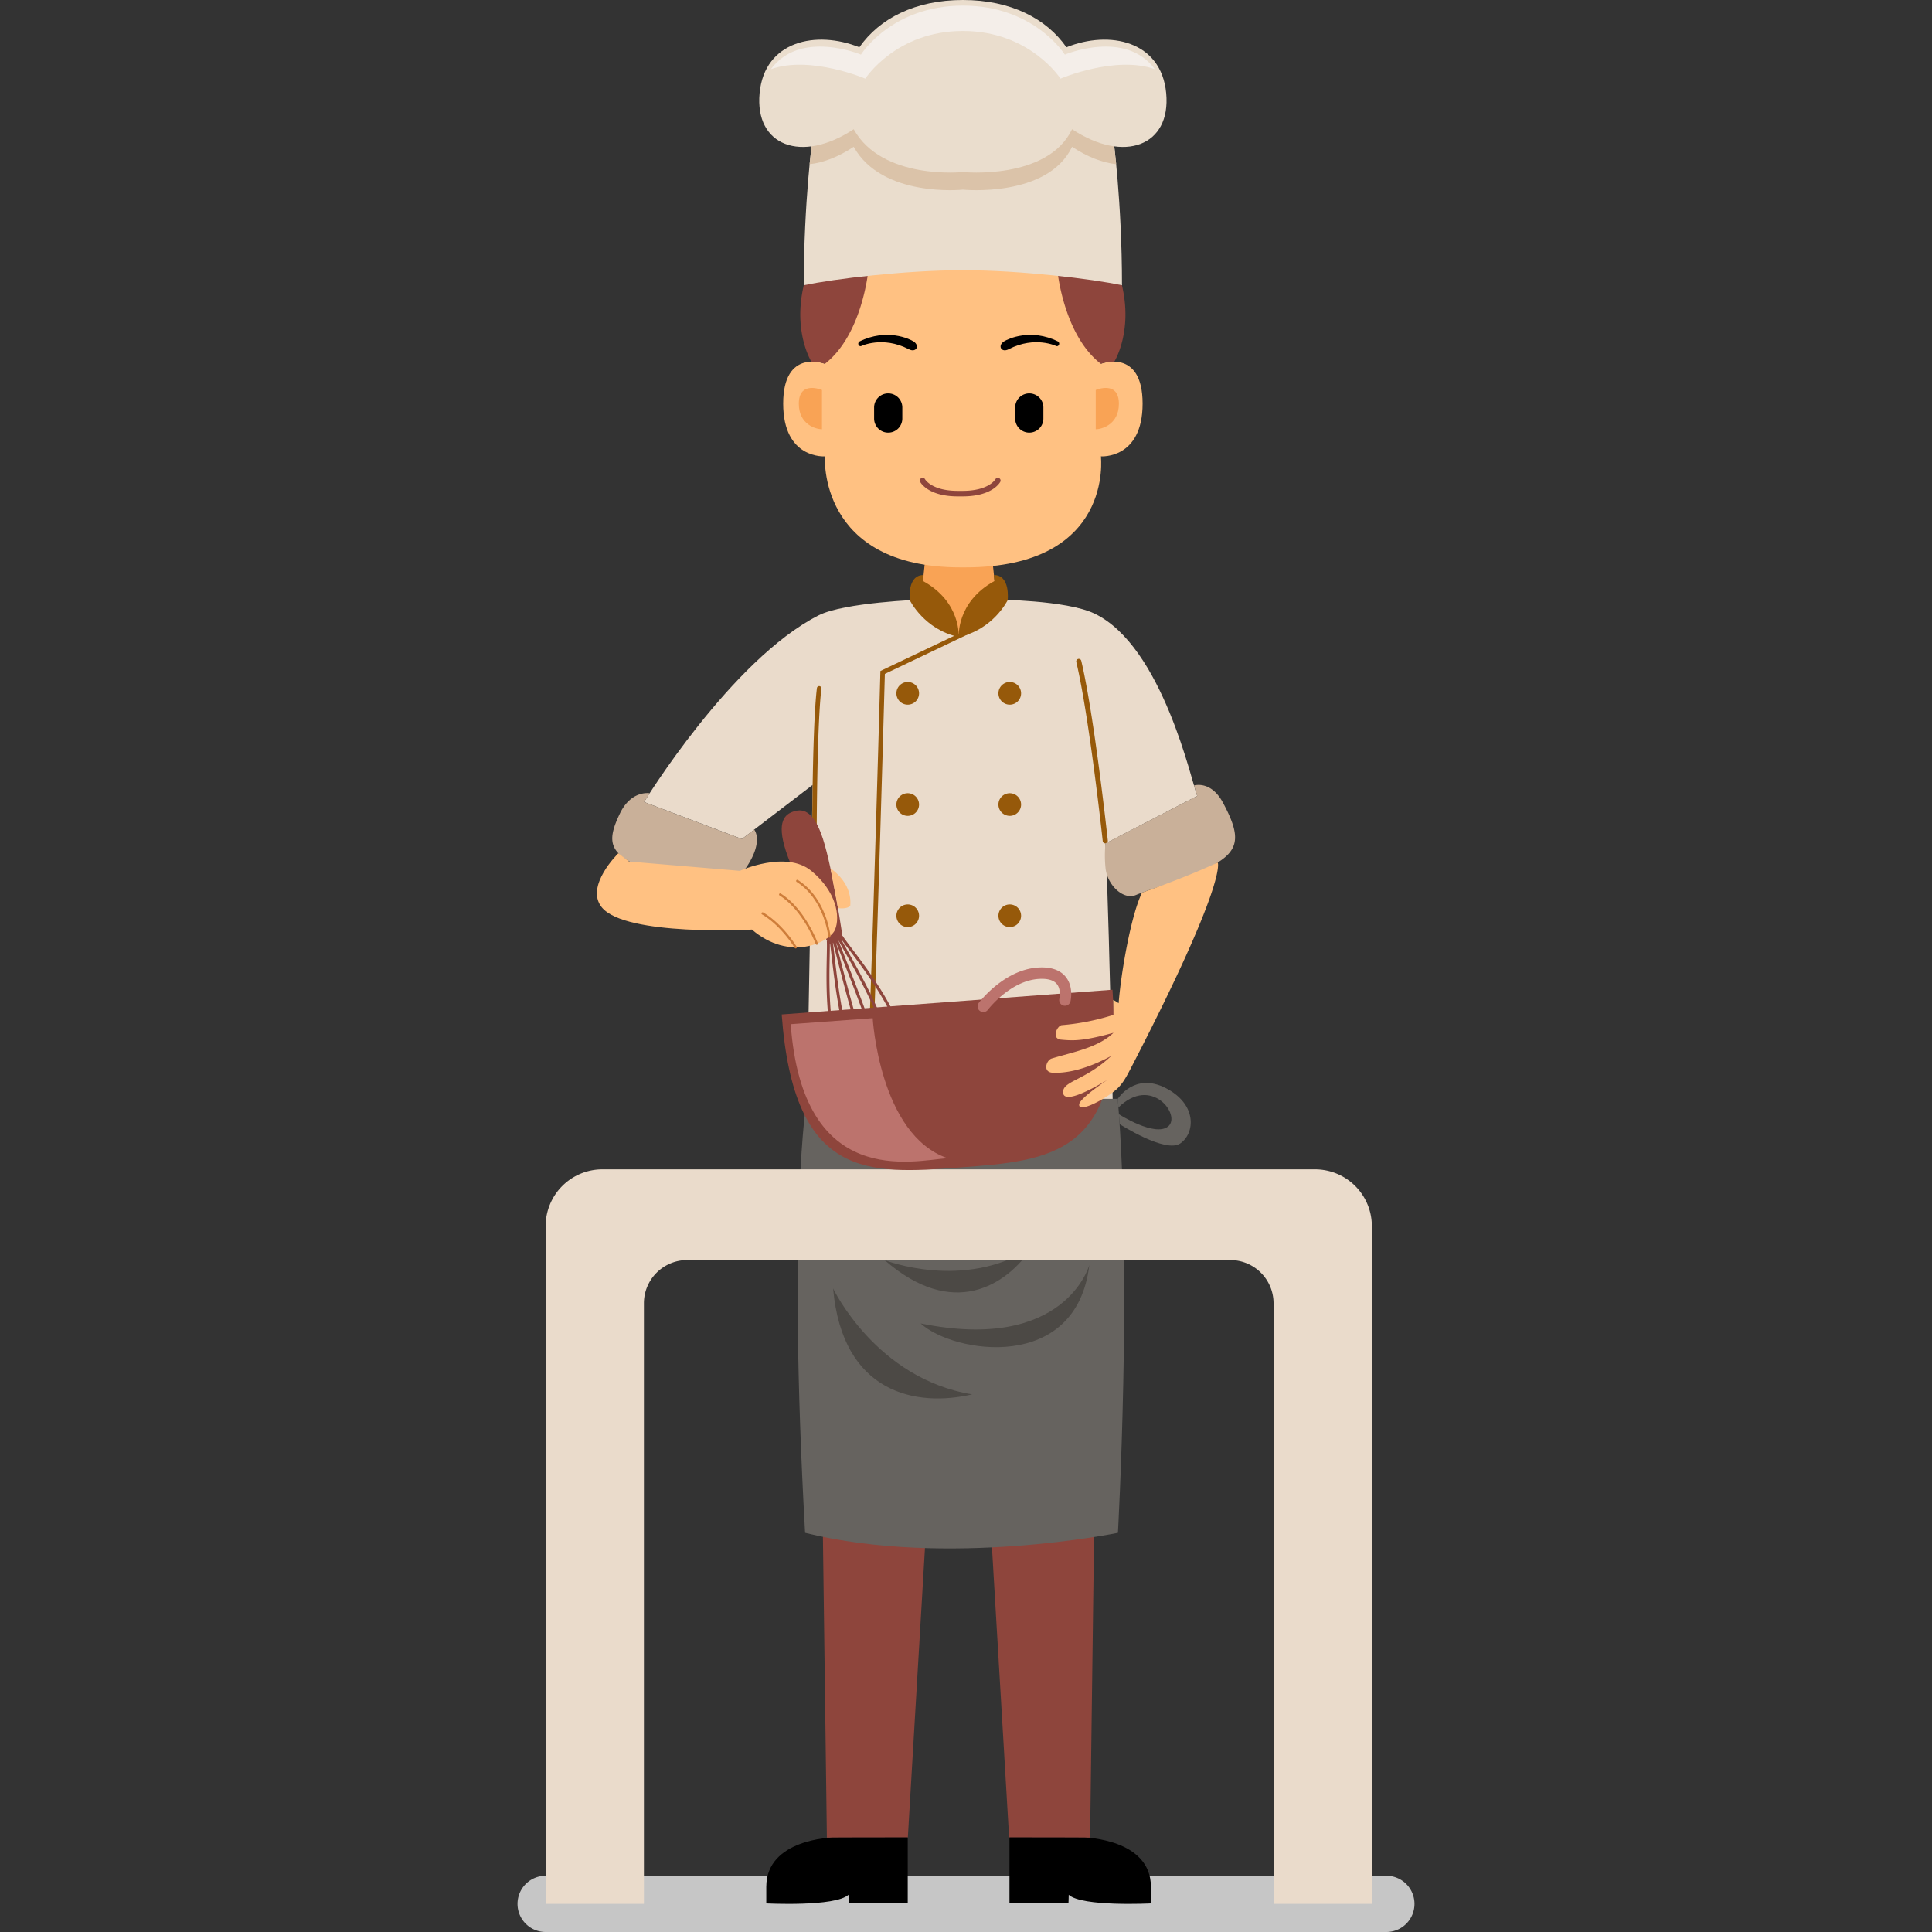 <svg xmlns="http://www.w3.org/2000/svg" width="550" height="550"><rect width="100%" height="100%" fill="#333333" stroke="none"/><svg xmlns="http://www.w3.org/2000/svg" width="550" height="550" data-name="Layer 1" viewBox="0 0 790.341 1702.322"><path fill="#c6c6c6" d="M790.341 1677.549a24.776 24.776 0 0 1-24.775 24.773H24.776A24.776 24.776 0 0 1 0 1677.55a24.774 24.774 0 0 1 24.775-24.774h740.79a24.774 24.774 0 0 1 24.776 24.774Z" class="colorc6c6c6 svgShape"/><path fill="#8e453c" d="m513.425 941.564-8.918 677.547h-71.334l-35.668-602.986h-17.918l-35.666 602.986h-71.336l-8.916-677.547h249.756z" class="color8e453c svgShape"/><path d="M499.749 1619.111s58.357 1.158 58.357 43.432v14.576s-60.812 3.152-72.425-7.598c0 3.508-.246 7.598-.246 7.598h-51.963v-58.15c37.66 0 66.277.142 66.277.142zm-222.195 0s-58.358 1.158-58.358 43.432v14.576s60.813 3.152 72.426-7.598c0 3.508.246 7.598.246 7.598h51.963v-58.15c-37.658 0-66.277.142-66.277.142z" class="color000 svgShape"/><path fill="#eadbcb" d="m260.053 691.595-6.838 381.82s-5.798 28.577 110.932 28.577h49.028c116.73 0 113.374-28.577 113.374-28.577s-4.798-258.459-8.45-330.307l80.832-41.787c-4.666-11-30.438-132.15-90.74-160.782-24.834-11.791-86.512-12.223-86.512-12.223h-66.035s-67.725 2.391-90.354 13.875c-77.135 39.146-153.781 164.473-153.781 164.473l86.209 32.595Z" class="coloreadbcb svgShape"/><path fill="#146199" d="m388.712 553.896.031.008c.012-.002.031-.008.031-.008Z" class="color146199 svgShape"/><path fill="#96590a" d="M343.826 600.928a9.98 9.98 0 1 0 9.979 9.98 9.981 9.981 0 0 0-9.979-9.98zm89.9 0a9.98 9.98 0 1 0 9.98 9.98 9.981 9.981 0 0 0-9.98-9.98zm-89.9 97.994a9.98 9.98 0 1 0 9.979 9.98 9.981 9.981 0 0 0-9.979-9.98zm89.9 0a9.98 9.98 0 1 0 9.98 9.98 9.981 9.981 0 0 0-9.98-9.98zm-89.9 97.994a9.98 9.98 0 1 0 9.979 9.98 9.981 9.981 0 0 0-9.979-9.98zm89.9 0a9.98 9.98 0 1 0 9.98 9.98 9.981 9.981 0 0 0-9.98-9.98zm-89.9 97.994a9.98 9.98 0 1 0 9.979 9.98 9.981 9.981 0 0 0-9.979-9.98zm89.9 0a9.98 9.98 0 1 0 9.98 9.98 9.981 9.981 0 0 0-9.98-9.98z" class="color96590a svgShape"/><path fill="#f9a355" d="M418.747 496.723s1.676 15.488 3.16 31.593c-9.662 21.371-33.133 30.85-33.133 30.85s-23.468-9.479-33.13-30.85c1.484-16.105 3.16-31.593 3.16-31.593Z" class="colorf9a355 svgShape"/><path fill="#ffc182" d="M394.593 499.927c131.322 0 119.433-97.817 119.433-97.817s36.748 2.704 36.748-46.475-36.748-35.126-36.748-35.126V271.87s1.08-47.016-119.433-47.016h-4.325c-120.511 0-119.431 47.016-119.431 47.016v48.638s-36.748-14.053-36.748 35.126c0 49.18 36.748 46.475 36.748 46.475s-6.484 97.817 119.432 97.817Z" class="colorffc182 svgShape"/><path d="M302.825 304.914s18.666-9.16 41.727 2.674c6.617 3.67 10.287-2.947 4.41-6.736-3.393-2.188-23.606-11.88-47.77.09-2.162 1.82-.205 4.724 1.633 3.972Z" class="color000 svgShape"/><path fill="#8e453c" d="M252.246 251.371c-9.76 41.076 6.72 67.365 6.72 67.365a32.51 32.51 0 0 1 11.89 1.844c33.062-25.672 38.27-82.466 38.27-82.466h-1.308c-30.5 6.083-55.572 13.257-55.572 13.257zm280.32-.034s-25.072-7.174-55.572-13.257h-1.308s5.209 56.794 38.271 82.465a34.484 34.484 0 0 1 11.889-1.843s16.481-26.29 6.72-67.365z" class="color8e453c svgShape"/><path d="M474.726 304.914s-18.666-9.16-41.727 2.674c-6.617 3.67-10.287-2.947-4.41-6.736 3.392-2.188 23.605-11.88 47.77.09 2.162 1.82.204 4.724-1.633 3.972Z" class="color000 svgShape"/><path fill="#f9a355" d="M268.26 378.228v-34.603s-20.4-8.752-20.4 12.129c0 18.47 15.315 22.474 20.4 22.474zm241.223 0v-34.603s20.4-8.752 20.4 12.129c0 18.47-15.312 22.474-20.4 22.474z" class="colorf9a355 svgShape"/><path fill="#eaddcd" d="M524.923 121.606s-40.324-16-130.662-16h-3.658c-90.338 0-130.663 16-130.663 16s-7.694 56-7.694 129.765c26.306-5.734 90.694-13.257 138.357-13.257h3.658c47.662 0 112.05 7.523 138.356 13.257 0-73.766-7.694-129.766-7.694-129.766Z" class="coloreaddcd svgShape"/><path fill="#dbc3a9" d="M257.367 144.658c11.798-1.258 25.109-6.218 38.849-15.31 25.209 45.257 96.216 37.744 96.216 37.744s74.508 7.513 96.215-37.744c13.742 9.092 27.053 14.054 38.852 15.31l-2.576-23.052s-32.983-23.5-134.983-23.5-130 23.5-130 23.5Z" class="colordbc3a9 svgShape"/><path fill="#eaddcd" d="M392.432 151.592s74.508 7.513 96.215-37.744c46.042 30.462 87.256 14.555 82.918-31.722-4.339-46.276-50.013-55.677-87.914-40.492C465.995 16.326 434.561 0 392.431 0s-73.563 16.326-91.22 41.634c-37.9-15.185-83.574-5.784-87.913 40.492-4.338 46.277 36.877 62.184 82.918 31.722 25.209 45.257 96.216 37.744 96.216 37.744Z" class="coloreaddcd svgShape"/><path fill="#96590a" d="M388.712 561.207s2.406-30.7-31.46-49.283c0 0 .53-3.867.53-5.264-14.802 0-12.136 22.192-12.136 22.192s12.705 25.993 43.066 32.355Z" class="color96590a svgShape"/><path fill="#96590a" d="M388.813 561.207s-2.407-30.7 31.459-49.283c0 0-.53-3.867-.53-5.264 14.803 0 12.137 22.192 12.137 22.192s-12.706 25.993-43.067 32.355Z" class="color96590a svgShape"/><path fill="#96590a" d="m396.35 554.713-76.609 36.51-.032 1.224c-.11 4.105-11.02 411.533-18.553 505.484l3.987.319c7.335-91.482 17.86-479.54 18.531-504.47l74.397-35.456Z" class="color96590a svgShape"/><path fill="#f4eee9" d="M482.257 48.102S455.424 4.936 392.432 4.936s-89.826 43.166-89.826 43.166-53.334-22.5-79.334 12.834c34.667-12.334 83.167 8.333 83.167 8.333s27-42 85.993-42 85.992 42 85.992 42 48.5-20.667 83.167-8.334c-26-35.333-79.334-12.833-79.334-12.833Z" class="colorf4eee9 svgShape"/><path fill="#66635f" d="M254.865 968.21s-17.112 102.555-1.477 382.387c125.48 31 275.645 0 275.645 0s12.62-224.94-.12-382.387Z" class="color66635f svgShape"/><path fill="#96590a" d="M520.12 740.62c-.117-1.09-11.816-109.488-23.381-158.353a2.25 2.25 0 1 0-4.38 1.035c11.501 48.592 23.17 156.71 23.286 157.797a2.25 2.25 0 0 0 2.235 2.01c.08 0 .161-.005.243-.012a2.25 2.25 0 0 0 1.997-2.478zM266.047 604.552a2.001 2.001 0 0 0-2.232 1.736c-4.629 37.031-4.272 156.92-4.268 158.127a2 2 0 0 0 2 1.992h.006a2 2 0 0 0 1.994-2.006c-.004-1.205-.361-120.838 4.237-157.617a1.998 1.998 0 0 0-1.737-2.232z" class="color96590a svgShape"/><path fill="#4c4945" d="M278.073 1135.264c8.228 93.333 74.054 104.667 122.541 93.333-84.764-13.75-122.541-93.333-122.541-93.333zm175.375-36.216c-59.93 38.855-129.964 11.265-129.964 11.265 60.08 52.47 107.006 22.698 129.964-11.265zm-98.236 67.049c28.799 26.5 137.309 44 148.623-51.5 0 0-21.085 77.5-148.623 51.5z" class="color4c4945 svgShape"/><path fill="#66635f" d="M528.913 968.21s14.767-23.734 42.434-9.4 25.667 39.667 12.667 48.667-53.491-16.99-53.491-16.99l-.585-8.698s31.742 20.355 43.41 10.688-14.69-45.358-43.845-16.68Z" class="color66635f svgShape"/><path fill="#c9b099" d="m530.221 736.757 68.71-35.436-2.858-9.215s14.823-4.837 25.56 15.236c16.038 29.987 15.46 43.055-12.32 56.82-27.783 13.765-45.82 16.759-64.57 24.509-11.093 4.585-25.256-9.017-26.644-24a105.36 105.36 0 0 1 0-21.563zm-332.503 2.502-86.21-32.595 4.91-7.734s-16.17-2.882-26.147 17.758c-12.038 24.908-9.42 35.216 19.018 47.563 44.304 19.237 72.7 30.492 93.19-1.3 14.446-22.416 6.058-31.966 6.058-31.966z" class="colorc9b099 svgShape"/><path d="M339.056 368.776a12.427 12.427 0 0 1-12.428 12.428 12.427 12.427 0 0 1-12.43-12.428v-9.726a12.43 12.43 0 0 1 12.43-12.43 12.429 12.429 0 0 1 12.428 12.43zm99.44 0a12.427 12.427 0 0 0 12.427 12.428 12.427 12.427 0 0 0 12.43-12.428v-9.726a12.429 12.429 0 0 0-12.43-12.43 12.429 12.429 0 0 0-12.428 12.43z" class="color000 svgShape"/><path fill="#8e453c" d="M424.323 421.282a2.434 2.434 0 0 0-3.275 1.051c-.052.103-5.871 10.176-28.81 10.176h-4.318c-22.991 0-28.769-10.1-28.81-10.176a2.432 2.432 0 0 0-4.327 2.225c.269.523 6.889 12.814 33.137 12.814h4.317c26.248 0 32.868-12.29 33.137-12.814a2.433 2.433 0 0 0-1.05-3.276Z" class="color8e453c svgShape"/><path fill="#eadbcb" d="M111.372 1677.549v-529.173a38.104 38.104 0 0 1 38.105-38.105h478.597a38.105 38.105 0 0 1 38.105 38.105v529.174h86.596v-597.212a50 50 0 0 0-50-50h-628a50 50 0 0 0-50 50v597.21Z" class="coloreadbcb svgShape"/><path fill="#8e453c" d="M243.244 715.006c7.123-2.31 17.29-2.364 25.876 24.12 8.894 27.436 17.622 88.643 17.622 88.643l-6.285 2.038-6.284 2.038s-28.84-54.689-37.735-82.126c-8.583-26.486-.317-32.405 6.806-34.713Z" class="color8e453c svgShape"/><path fill="#8e453c" d="M339.487 911.862c-9.494-29.288-31.677-58.624-44.93-76.151-3.7-4.894-6.623-8.759-8.148-11.176l-2.128 1.343-.226-.444-2.149 1.064-.078-.207-2.24.843-2.303.629.059.215-2.366.399.078.491-2.51.161c.183 2.852.083 7.696-.043 13.827-.45 21.971-1.205 58.742 8.29 88.032 5.956 18.374 18.875 25.739 31.013 25.738a30.168 30.168 0 0 0 9.285-1.466l.022-.008c.046-.014.09-.032.135-.047 14.064-4.645 25.735-20.117 18.239-43.243Zm-56.255 18.235c-9.361-28.878-8.612-65.38-8.165-87.188.122-5.902.215-10.602.06-13.595.434 2.833.928 7.103 1.538 12.38 2.427 21.003 6.49 56.158 15.957 85.36 4.399 13.573 11.15 23.271 18.551 26.982-10.963-.284-22.516-7.202-27.941-23.94Zm32.28 22.81c-2.978-.637-13.252-4.434-20.451-26.644-9.387-28.96-13.432-63.955-15.849-84.865-.575-4.976-1.048-9.057-1.469-11.928.72 2.72 1.69 6.51 2.863 11.106 5.133 20.098 13.723 53.735 23.165 82.863 2.565 7.914 8.157 23.878 13.22 29.665a10.447 10.447 0 0 1-1.48-.198Zm4.776-.224c-1.649-.515-7.02-8.264-14.078-30.035-9.417-29.05-17.994-62.638-23.12-82.707-.979-3.836-1.819-7.126-2.491-9.698.968 2.487 2.224 5.66 3.688 9.36 7.62 19.25 20.372 51.47 29.782 80.499 7.056 21.77 7.252 31.196 6.219 32.58Zm2.917-1.592c.705-7.658-4.132-23.866-6.697-31.78-9.434-29.106-22.206-61.373-29.836-80.652-1.754-4.43-3.199-8.082-4.214-10.718 1.343 2.573 3.354 6.155 5.807 10.522 10.31 18.35 27.565 49.065 36.952 78.024 7.2 22.21 1.108 31.314-.93 33.574a10.603 10.603 0 0 1-1.082 1.03Zm5.255-2.656c3.818-7.346 3.597-19.164-.804-32.739-9.465-29.2-26.799-60.055-37.155-78.49-2.602-4.63-4.707-8.38-6.018-10.929 1.63 2.515 4.465 6.269 8.028 10.98 13.156 17.4 35.175 46.518 44.536 75.396 5.426 16.74.127 29.122-8.587 35.782Z" class="color8e453c svgShape"/><path fill="#ffc182" d="m98.386 759.129 97.568 8.181s40.514-18.409 62.872 0 25.637 40.409 20.998 51.743-39.974 28.666-73.307 0c0 0-111.357 6.167-132.268-19.592-15.158-18.673 14.624-47.675 14.624-47.675Z" class="colorffc182 svgShape"/><path fill="#8e453c" d="M232.776 893.838c96.54-7.21 210.153-15.694 291.469-21.769 10.678 145.983-54.365 150.608-134.852 156.62-80.488 6.01-145.973 10.677-156.617-134.851Z" class="color8e453c svgShape"/><path fill="#bc736d" d="m240.712 902.423 72.245-5.285s5.91 102.72 65.899 123.355c-30.6 2.237-127.486 27.637-138.144-118.07Z" class="colorbc736d svgShape"/><path fill="#ffc182" d="M616.971 759.953s-25.367 12.166-66.704 26.564c-9.89 20.378-18.599 71.31-20.598 97.449a33.293 33.293 0 0 0-4.805-2.96c.244 7.977.244 13.21.244 13.21a205.057 205.057 0 0 1-45.703 9.075c-4.11.747-9.104 11.91-.59 12.74 11.184 1.091 19.79 1.273 46.293-6.025-13.604 13.138-35.876 17.01-54.379 22.628-4.898 1.486-8.245 12.176.89 12.564 9.266.393 26.312-1.218 51.551-14.804-22.541 21.257-41.772 21.936-42.436 31.293-.665 9.358 14.191 4.558 38.772-10.043 0 0-23.645 15.714-24.58 21.183-1.339 7.817 18.646-1.97 30.607-11.14 5.96-4.569 9.414-9.92 13.96-18.682 87-167.667 77.478-183.052 77.478-183.052zm-341.2 5.278s19.387 11.885 17.404 32.953c-3.222 3.221-10.801 1.965-10.801 1.965z" class="colorffc182 svgShape"/><path fill="#ce7d3a" d="M247.026 775.374a1 1 0 0 0-1.074 1.688c24.666 15.696 27.833 47.923 27.862 48.247a1 1 0 0 0 .995.91c.03 0 .06 0 .09-.003a1 1 0 0 0 .907-1.085c-.03-.333-3.27-33.524-28.78-49.757zm-15.03 11.975a1 1 0 1 0-1.067 1.691c21.053 13.272 31.694 42.484 31.799 42.778a1 1 0 0 0 1.883-.674c-.107-.3-10.97-30.15-32.615-43.795zm-15.525 16.654a1 1 0 1 0-1.012 1.724c17.174 10.076 28.647 29.282 28.76 29.475a1 1 0 0 0 1.723-1.017c-.116-.197-11.841-19.84-29.471-30.182z" class="colorce7d3a svgShape"/><path fill="#bc736d" d="M410.417 891.736a5.029 5.029 0 0 1-4.012-8.053c.903-1.199 22.45-29.364 52.38-31.181 10.97-.669 19.07 2.026 24.065 8 7.418 8.878 4.494 21.323 4.366 21.85a5.028 5.028 0 0 1-9.77-2.383c.013-.057 1.83-8.112-2.344-13.054-2.84-3.364-8.124-4.833-15.708-4.376-25.35 1.54-44.764 26.938-44.957 27.194a5.022 5.022 0 0 1-4.02 2.003Z" class="colorbc736d svgShape"/></svg></svg>